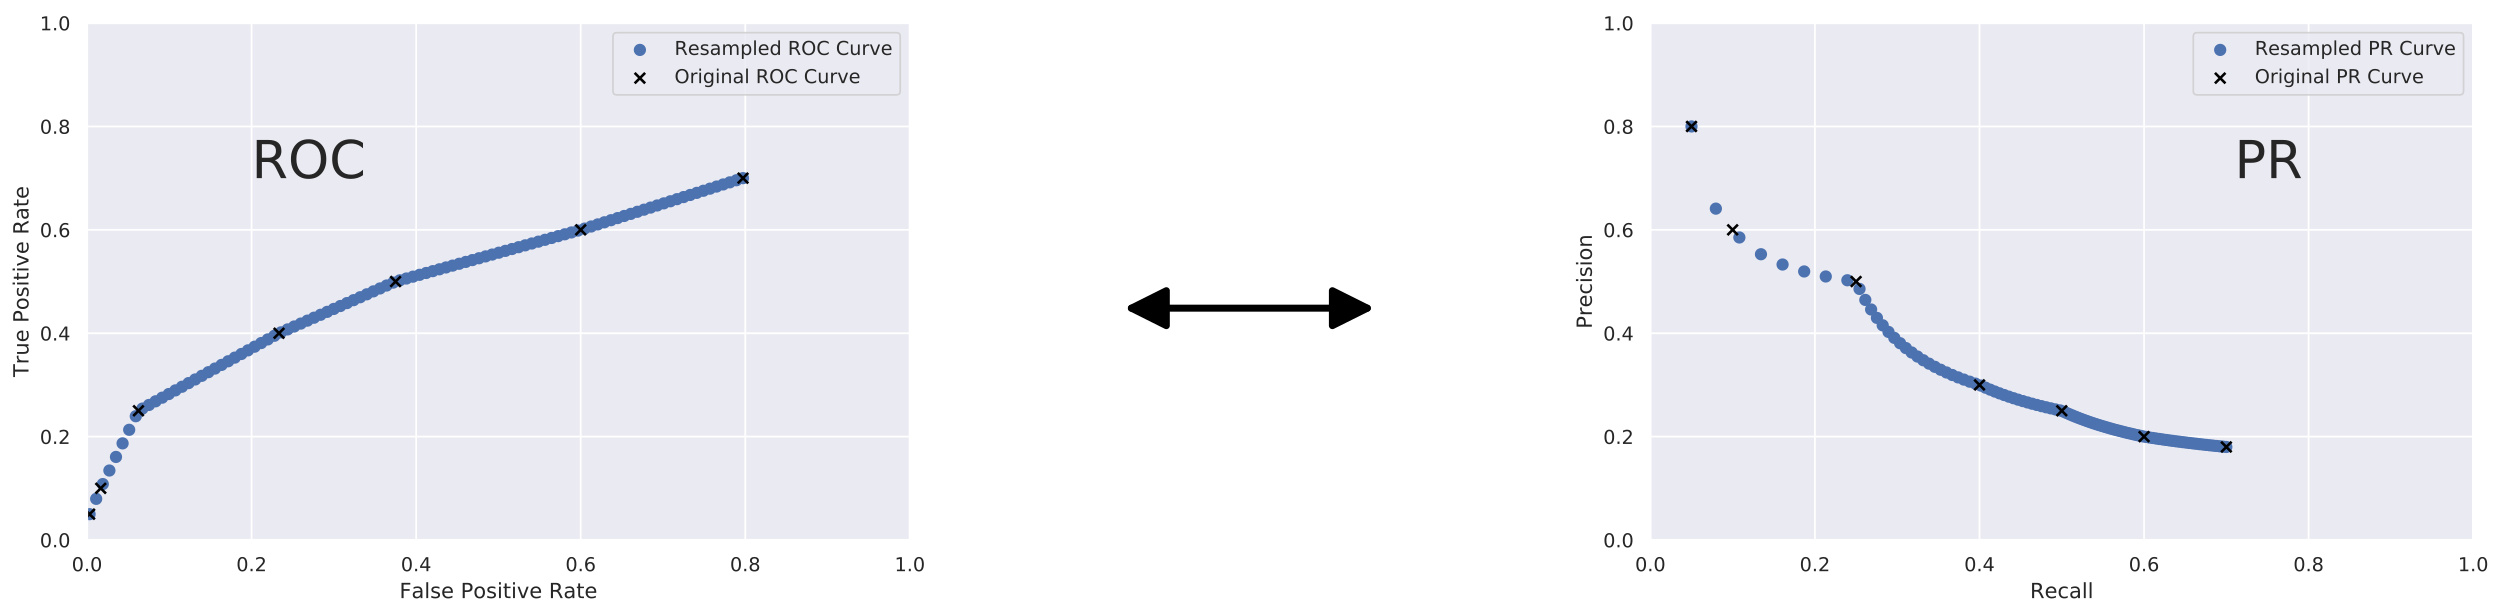 <?xml version="1.0" encoding="utf-8" standalone="no"?>
<!DOCTYPE svg PUBLIC "-//W3C//DTD SVG 1.1//EN"
  "http://www.w3.org/Graphics/SVG/1.1/DTD/svg11.dtd">
<!-- Created with matplotlib (http://matplotlib.org/) -->
<svg height="352pt" version="1.1" viewBox="0 0 1431 352" width="1431pt" xmlns="http://www.w3.org/2000/svg" xmlns:xlink="http://www.w3.org/1999/xlink">
 <defs>
  <style type="text/css">
*{stroke-linecap:butt;stroke-linejoin:round;}
  </style>
 </defs>
 <g id="figure_1">
  <g id="patch_1">
   <path d="M 0 352.06 
L 1431.591 352.06 
L 1431.591 0 
L 0 0 
z
" style="fill:#ffffff;"/>
  </g>
  <g id="axes_1">
   <g id="patch_2">
    <path d="M 49.807 309.1 
L 520.786 309.1 
L 520.786 13.2 
L 49.807 13.2 
z
" style="fill:#eaeaf2;"/>
   </g>
   <g id="matplotlib.axis_1">
    <g id="xtick_1">
     <g id="line2d_1">
      <path clip-path="url(#p4396369cc1)" d="M 49.807 309.1 
L 49.807 13.2 
" style="fill:none;stroke:#ffffff;stroke-linecap:round;"/>
     </g>
     <g id="text_1">
      <!-- 0.0 -->
      <defs>
       <path d="M 31.781 66.406 
Q 24.172 66.406 20.328 58.906 
Q 16.5 51.422 16.5 36.375 
Q 16.5 21.391 20.328 13.891 
Q 24.172 6.391 31.781 6.391 
Q 39.453 6.391 43.281 13.891 
Q 47.125 21.391 47.125 36.375 
Q 47.125 51.422 43.281 58.906 
Q 39.453 66.406 31.781 66.406 
z
M 31.781 74.219 
Q 44.047 74.219 50.516 64.516 
Q 56.984 54.828 56.984 36.375 
Q 56.984 17.969 50.516 8.266 
Q 44.047 -1.422 31.781 -1.422 
Q 19.531 -1.422 13.062 8.266 
Q 6.594 17.969 6.594 36.375 
Q 6.594 54.828 13.062 64.516 
Q 19.531 74.219 31.781 74.219 
z
" id="DejaVuSans-30"/>
       <path d="M 10.688 12.406 
L 21 12.406 
L 21 0 
L 10.688 0 
z
" id="DejaVuSans-2e"/>
      </defs>
      <g style="fill:#262626;" transform="translate(41.06 326.958)scale(0.11 -0.11)">
       <use xlink:href="#DejaVuSans-30"/>
       <use x="63.623" xlink:href="#DejaVuSans-2e"/>
       <use x="95.41" xlink:href="#DejaVuSans-30"/>
      </g>
     </g>
    </g>
    <g id="xtick_2">
     <g id="line2d_2">
      <path clip-path="url(#p4396369cc1)" d="M 144.003 309.1 
L 144.003 13.2 
" style="fill:none;stroke:#ffffff;stroke-linecap:round;"/>
     </g>
     <g id="text_2">
      <!-- 0.2 -->
      <defs>
       <path d="M 19.188 8.297 
L 53.609 8.297 
L 53.609 0 
L 7.328 0 
L 7.328 8.297 
Q 12.938 14.109 22.625 23.891 
Q 32.328 33.688 34.812 36.531 
Q 39.547 41.844 41.422 45.531 
Q 43.312 49.219 43.312 52.781 
Q 43.312 58.594 39.234 62.25 
Q 35.156 65.922 28.609 65.922 
Q 23.969 65.922 18.812 64.312 
Q 13.672 62.703 7.812 59.422 
L 7.812 69.391 
Q 13.766 71.781 18.938 73 
Q 24.125 74.219 28.422 74.219 
Q 39.75 74.219 46.484 68.547 
Q 53.219 62.891 53.219 53.422 
Q 53.219 48.922 51.531 44.891 
Q 49.859 40.875 45.406 35.406 
Q 44.188 33.984 37.641 27.219 
Q 31.109 20.453 19.188 8.297 
z
" id="DejaVuSans-32"/>
      </defs>
      <g style="fill:#262626;" transform="translate(135.256 326.958)scale(0.11 -0.11)">
       <use xlink:href="#DejaVuSans-30"/>
       <use x="63.623" xlink:href="#DejaVuSans-2e"/>
       <use x="95.41" xlink:href="#DejaVuSans-32"/>
      </g>
     </g>
    </g>
    <g id="xtick_3">
     <g id="line2d_3">
      <path clip-path="url(#p4396369cc1)" d="M 238.199 309.1 
L 238.199 13.2 
" style="fill:none;stroke:#ffffff;stroke-linecap:round;"/>
     </g>
     <g id="text_3">
      <!-- 0.4 -->
      <defs>
       <path d="M 37.797 64.312 
L 12.891 25.391 
L 37.797 25.391 
z
M 35.203 72.906 
L 47.609 72.906 
L 47.609 25.391 
L 58.016 25.391 
L 58.016 17.188 
L 47.609 17.188 
L 47.609 0 
L 37.797 0 
L 37.797 17.188 
L 4.891 17.188 
L 4.891 26.703 
z
" id="DejaVuSans-34"/>
      </defs>
      <g style="fill:#262626;" transform="translate(229.452 326.958)scale(0.11 -0.11)">
       <use xlink:href="#DejaVuSans-30"/>
       <use x="63.623" xlink:href="#DejaVuSans-2e"/>
       <use x="95.41" xlink:href="#DejaVuSans-34"/>
      </g>
     </g>
    </g>
    <g id="xtick_4">
     <g id="line2d_4">
      <path clip-path="url(#p4396369cc1)" d="M 332.394 309.1 
L 332.394 13.2 
" style="fill:none;stroke:#ffffff;stroke-linecap:round;"/>
     </g>
     <g id="text_4">
      <!-- 0.6 -->
      <defs>
       <path d="M 33.016 40.375 
Q 26.375 40.375 22.484 35.828 
Q 18.609 31.297 18.609 23.391 
Q 18.609 15.531 22.484 10.953 
Q 26.375 6.391 33.016 6.391 
Q 39.656 6.391 43.531 10.953 
Q 47.406 15.531 47.406 23.391 
Q 47.406 31.297 43.531 35.828 
Q 39.656 40.375 33.016 40.375 
z
M 52.594 71.297 
L 52.594 62.312 
Q 48.875 64.062 45.094 64.984 
Q 41.312 65.922 37.594 65.922 
Q 27.828 65.922 22.672 59.328 
Q 17.531 52.734 16.797 39.406 
Q 19.672 43.656 24.016 45.922 
Q 28.375 48.188 33.594 48.188 
Q 44.578 48.188 50.953 41.516 
Q 57.328 34.859 57.328 23.391 
Q 57.328 12.156 50.688 5.359 
Q 44.047 -1.422 33.016 -1.422 
Q 20.359 -1.422 13.672 8.266 
Q 6.984 17.969 6.984 36.375 
Q 6.984 53.656 15.188 63.938 
Q 23.391 74.219 37.203 74.219 
Q 40.922 74.219 44.703 73.484 
Q 48.484 72.75 52.594 71.297 
z
" id="DejaVuSans-36"/>
      </defs>
      <g style="fill:#262626;" transform="translate(323.648 326.958)scale(0.11 -0.11)">
       <use xlink:href="#DejaVuSans-30"/>
       <use x="63.623" xlink:href="#DejaVuSans-2e"/>
       <use x="95.41" xlink:href="#DejaVuSans-36"/>
      </g>
     </g>
    </g>
    <g id="xtick_5">
     <g id="line2d_5">
      <path clip-path="url(#p4396369cc1)" d="M 426.59 309.1 
L 426.59 13.2 
" style="fill:none;stroke:#ffffff;stroke-linecap:round;"/>
     </g>
     <g id="text_5">
      <!-- 0.8 -->
      <defs>
       <path d="M 31.781 34.625 
Q 24.75 34.625 20.719 30.859 
Q 16.703 27.094 16.703 20.516 
Q 16.703 13.922 20.719 10.156 
Q 24.75 6.391 31.781 6.391 
Q 38.812 6.391 42.859 10.172 
Q 46.922 13.969 46.922 20.516 
Q 46.922 27.094 42.891 30.859 
Q 38.875 34.625 31.781 34.625 
z
M 21.922 38.812 
Q 15.578 40.375 12.031 44.719 
Q 8.5 49.078 8.5 55.328 
Q 8.5 64.062 14.719 69.141 
Q 20.953 74.219 31.781 74.219 
Q 42.672 74.219 48.875 69.141 
Q 55.078 64.062 55.078 55.328 
Q 55.078 49.078 51.531 44.719 
Q 48 40.375 41.703 38.812 
Q 48.828 37.156 52.797 32.312 
Q 56.781 27.484 56.781 20.516 
Q 56.781 9.906 50.312 4.234 
Q 43.844 -1.422 31.781 -1.422 
Q 19.734 -1.422 13.25 4.234 
Q 6.781 9.906 6.781 20.516 
Q 6.781 27.484 10.781 32.312 
Q 14.797 37.156 21.922 38.812 
z
M 18.312 54.391 
Q 18.312 48.734 21.844 45.562 
Q 25.391 42.391 31.781 42.391 
Q 38.141 42.391 41.719 45.562 
Q 45.312 48.734 45.312 54.391 
Q 45.312 60.062 41.719 63.234 
Q 38.141 66.406 31.781 66.406 
Q 25.391 66.406 21.844 63.234 
Q 18.312 60.062 18.312 54.391 
z
" id="DejaVuSans-38"/>
      </defs>
      <g style="fill:#262626;" transform="translate(417.843 326.958)scale(0.11 -0.11)">
       <use xlink:href="#DejaVuSans-30"/>
       <use x="63.623" xlink:href="#DejaVuSans-2e"/>
       <use x="95.41" xlink:href="#DejaVuSans-38"/>
      </g>
     </g>
    </g>
    <g id="xtick_6">
     <g id="line2d_6">
      <path clip-path="url(#p4396369cc1)" d="M 520.786 309.1 
L 520.786 13.2 
" style="fill:none;stroke:#ffffff;stroke-linecap:round;"/>
     </g>
     <g id="text_6">
      <!-- 1.0 -->
      <defs>
       <path d="M 12.406 8.297 
L 28.516 8.297 
L 28.516 63.922 
L 10.984 60.406 
L 10.984 69.391 
L 28.422 72.906 
L 38.281 72.906 
L 38.281 8.297 
L 54.391 8.297 
L 54.391 0 
L 12.406 0 
z
" id="DejaVuSans-31"/>
      </defs>
      <g style="fill:#262626;" transform="translate(512.039 326.958)scale(0.11 -0.11)">
       <use xlink:href="#DejaVuSans-31"/>
       <use x="63.623" xlink:href="#DejaVuSans-2e"/>
       <use x="95.41" xlink:href="#DejaVuSans-30"/>
      </g>
     </g>
    </g>
    <g id="text_7">
     <!-- False Positive Rate -->
     <defs>
      <path d="M 9.812 72.906 
L 51.703 72.906 
L 51.703 64.594 
L 19.672 64.594 
L 19.672 43.109 
L 48.578 43.109 
L 48.578 34.812 
L 19.672 34.812 
L 19.672 0 
L 9.812 0 
z
" id="DejaVuSans-46"/>
      <path d="M 34.281 27.484 
Q 23.391 27.484 19.188 25 
Q 14.984 22.516 14.984 16.5 
Q 14.984 11.719 18.141 8.906 
Q 21.297 6.109 26.703 6.109 
Q 34.188 6.109 38.703 11.406 
Q 43.219 16.703 43.219 25.484 
L 43.219 27.484 
z
M 52.203 31.203 
L 52.203 0 
L 43.219 0 
L 43.219 8.297 
Q 40.141 3.328 35.547 0.953 
Q 30.953 -1.422 24.312 -1.422 
Q 15.922 -1.422 10.953 3.297 
Q 6 8.016 6 15.922 
Q 6 25.141 12.172 29.828 
Q 18.359 34.516 30.609 34.516 
L 43.219 34.516 
L 43.219 35.406 
Q 43.219 41.609 39.141 45 
Q 35.062 48.391 27.688 48.391 
Q 23 48.391 18.547 47.266 
Q 14.109 46.141 10.016 43.891 
L 10.016 52.203 
Q 14.938 54.109 19.578 55.047 
Q 24.219 56 28.609 56 
Q 40.484 56 46.344 49.844 
Q 52.203 43.703 52.203 31.203 
z
" id="DejaVuSans-61"/>
      <path d="M 9.422 75.984 
L 18.406 75.984 
L 18.406 0 
L 9.422 0 
z
" id="DejaVuSans-6c"/>
      <path d="M 44.281 53.078 
L 44.281 44.578 
Q 40.484 46.531 36.375 47.5 
Q 32.281 48.484 27.875 48.484 
Q 21.188 48.484 17.844 46.438 
Q 14.5 44.391 14.5 40.281 
Q 14.5 37.156 16.891 35.375 
Q 19.281 33.594 26.516 31.984 
L 29.594 31.297 
Q 39.156 29.25 43.188 25.516 
Q 47.219 21.781 47.219 15.094 
Q 47.219 7.469 41.188 3.016 
Q 35.156 -1.422 24.609 -1.422 
Q 20.219 -1.422 15.453 -0.562 
Q 10.688 0.297 5.422 2 
L 5.422 11.281 
Q 10.406 8.688 15.234 7.391 
Q 20.062 6.109 24.812 6.109 
Q 31.156 6.109 34.562 8.281 
Q 37.984 10.453 37.984 14.406 
Q 37.984 18.062 35.516 20.016 
Q 33.062 21.969 24.703 23.781 
L 21.578 24.516 
Q 13.234 26.266 9.516 29.906 
Q 5.812 33.547 5.812 39.891 
Q 5.812 47.609 11.281 51.797 
Q 16.75 56 26.812 56 
Q 31.781 56 36.172 55.266 
Q 40.578 54.547 44.281 53.078 
z
" id="DejaVuSans-73"/>
      <path d="M 56.203 29.594 
L 56.203 25.203 
L 14.891 25.203 
Q 15.484 15.922 20.484 11.062 
Q 25.484 6.203 34.422 6.203 
Q 39.594 6.203 44.453 7.469 
Q 49.312 8.734 54.109 11.281 
L 54.109 2.781 
Q 49.266 0.734 44.188 -0.344 
Q 39.109 -1.422 33.891 -1.422 
Q 20.797 -1.422 13.156 6.188 
Q 5.516 13.812 5.516 26.812 
Q 5.516 40.234 12.766 48.109 
Q 20.016 56 32.328 56 
Q 43.359 56 49.781 48.891 
Q 56.203 41.797 56.203 29.594 
z
M 47.219 32.234 
Q 47.125 39.594 43.094 43.984 
Q 39.062 48.391 32.422 48.391 
Q 24.906 48.391 20.391 44.141 
Q 15.875 39.891 15.188 32.172 
z
" id="DejaVuSans-65"/>
      <path id="DejaVuSans-20"/>
      <path d="M 19.672 64.797 
L 19.672 37.406 
L 32.078 37.406 
Q 38.969 37.406 42.719 40.969 
Q 46.484 44.531 46.484 51.125 
Q 46.484 57.672 42.719 61.234 
Q 38.969 64.797 32.078 64.797 
z
M 9.812 72.906 
L 32.078 72.906 
Q 44.344 72.906 50.609 67.359 
Q 56.891 61.812 56.891 51.125 
Q 56.891 40.328 50.609 34.812 
Q 44.344 29.297 32.078 29.297 
L 19.672 29.297 
L 19.672 0 
L 9.812 0 
z
" id="DejaVuSans-50"/>
      <path d="M 30.609 48.391 
Q 23.391 48.391 19.188 42.75 
Q 14.984 37.109 14.984 27.297 
Q 14.984 17.484 19.156 11.844 
Q 23.344 6.203 30.609 6.203 
Q 37.797 6.203 41.984 11.859 
Q 46.188 17.531 46.188 27.297 
Q 46.188 37.016 41.984 42.703 
Q 37.797 48.391 30.609 48.391 
z
M 30.609 56 
Q 42.328 56 49.016 48.375 
Q 55.719 40.766 55.719 27.297 
Q 55.719 13.875 49.016 6.219 
Q 42.328 -1.422 30.609 -1.422 
Q 18.844 -1.422 12.172 6.219 
Q 5.516 13.875 5.516 27.297 
Q 5.516 40.766 12.172 48.375 
Q 18.844 56 30.609 56 
z
" id="DejaVuSans-6f"/>
      <path d="M 9.422 54.688 
L 18.406 54.688 
L 18.406 0 
L 9.422 0 
z
M 9.422 75.984 
L 18.406 75.984 
L 18.406 64.594 
L 9.422 64.594 
z
" id="DejaVuSans-69"/>
      <path d="M 18.312 70.219 
L 18.312 54.688 
L 36.812 54.688 
L 36.812 47.703 
L 18.312 47.703 
L 18.312 18.016 
Q 18.312 11.328 20.141 9.422 
Q 21.969 7.516 27.594 7.516 
L 36.812 7.516 
L 36.812 0 
L 27.594 0 
Q 17.188 0 13.234 3.875 
Q 9.281 7.766 9.281 18.016 
L 9.281 47.703 
L 2.688 47.703 
L 2.688 54.688 
L 9.281 54.688 
L 9.281 70.219 
z
" id="DejaVuSans-74"/>
      <path d="M 2.984 54.688 
L 12.5 54.688 
L 29.594 8.797 
L 46.688 54.688 
L 56.203 54.688 
L 35.688 0 
L 23.484 0 
z
" id="DejaVuSans-76"/>
      <path d="M 44.391 34.188 
Q 47.562 33.109 50.562 29.594 
Q 53.562 26.078 56.594 19.922 
L 66.609 0 
L 56 0 
L 46.688 18.703 
Q 43.062 26.031 39.672 28.422 
Q 36.281 30.812 30.422 30.812 
L 19.672 30.812 
L 19.672 0 
L 9.812 0 
L 9.812 72.906 
L 32.078 72.906 
Q 44.578 72.906 50.734 67.672 
Q 56.891 62.453 56.891 51.906 
Q 56.891 45.016 53.688 40.469 
Q 50.484 35.938 44.391 34.188 
z
M 19.672 64.797 
L 19.672 38.922 
L 32.078 38.922 
Q 39.203 38.922 42.844 42.219 
Q 46.484 45.516 46.484 51.906 
Q 46.484 58.297 42.844 61.547 
Q 39.203 64.797 32.078 64.797 
z
" id="DejaVuSans-52"/>
     </defs>
     <g style="fill:#262626;" transform="translate(228.65 342.364)scale(0.12 -0.12)">
      <use xlink:href="#DejaVuSans-46"/>
      <use x="57.379" xlink:href="#DejaVuSans-61"/>
      <use x="118.658" xlink:href="#DejaVuSans-6c"/>
      <use x="146.441" xlink:href="#DejaVuSans-73"/>
      <use x="198.541" xlink:href="#DejaVuSans-65"/>
      <use x="260.064" xlink:href="#DejaVuSans-20"/>
      <use x="291.852" xlink:href="#DejaVuSans-50"/>
      <use x="352.107" xlink:href="#DejaVuSans-6f"/>
      <use x="413.289" xlink:href="#DejaVuSans-73"/>
      <use x="465.389" xlink:href="#DejaVuSans-69"/>
      <use x="493.172" xlink:href="#DejaVuSans-74"/>
      <use x="532.381" xlink:href="#DejaVuSans-69"/>
      <use x="560.164" xlink:href="#DejaVuSans-76"/>
      <use x="619.344" xlink:href="#DejaVuSans-65"/>
      <use x="680.867" xlink:href="#DejaVuSans-20"/>
      <use x="712.654" xlink:href="#DejaVuSans-52"/>
      <use x="782.105" xlink:href="#DejaVuSans-61"/>
      <use x="843.385" xlink:href="#DejaVuSans-74"/>
      <use x="882.594" xlink:href="#DejaVuSans-65"/>
     </g>
    </g>
   </g>
   <g id="matplotlib.axis_2">
    <g id="ytick_1">
     <g id="line2d_7">
      <path clip-path="url(#p4396369cc1)" d="M 49.807 309.1 
L 520.786 309.1 
" style="fill:none;stroke:#ffffff;stroke-linecap:round;"/>
     </g>
     <g id="text_8">
      <!-- 0.0 -->
      <g style="fill:#262626;" transform="translate(22.814 313.279)scale(0.11 -0.11)">
       <use xlink:href="#DejaVuSans-30"/>
       <use x="63.623" xlink:href="#DejaVuSans-2e"/>
       <use x="95.41" xlink:href="#DejaVuSans-30"/>
      </g>
     </g>
    </g>
    <g id="ytick_2">
     <g id="line2d_8">
      <path clip-path="url(#p4396369cc1)" d="M 49.807 249.92 
L 520.786 249.92 
" style="fill:none;stroke:#ffffff;stroke-linecap:round;"/>
     </g>
     <g id="text_9">
      <!-- 0.2 -->
      <g style="fill:#262626;" transform="translate(22.814 254.099)scale(0.11 -0.11)">
       <use xlink:href="#DejaVuSans-30"/>
       <use x="63.623" xlink:href="#DejaVuSans-2e"/>
       <use x="95.41" xlink:href="#DejaVuSans-32"/>
      </g>
     </g>
    </g>
    <g id="ytick_3">
     <g id="line2d_9">
      <path clip-path="url(#p4396369cc1)" d="M 49.807 190.74 
L 520.786 190.74 
" style="fill:none;stroke:#ffffff;stroke-linecap:round;"/>
     </g>
     <g id="text_10">
      <!-- 0.4 -->
      <g style="fill:#262626;" transform="translate(22.814 194.919)scale(0.11 -0.11)">
       <use xlink:href="#DejaVuSans-30"/>
       <use x="63.623" xlink:href="#DejaVuSans-2e"/>
       <use x="95.41" xlink:href="#DejaVuSans-34"/>
      </g>
     </g>
    </g>
    <g id="ytick_4">
     <g id="line2d_10">
      <path clip-path="url(#p4396369cc1)" d="M 49.807 131.56 
L 520.786 131.56 
" style="fill:none;stroke:#ffffff;stroke-linecap:round;"/>
     </g>
     <g id="text_11">
      <!-- 0.6 -->
      <g style="fill:#262626;" transform="translate(22.814 135.739)scale(0.11 -0.11)">
       <use xlink:href="#DejaVuSans-30"/>
       <use x="63.623" xlink:href="#DejaVuSans-2e"/>
       <use x="95.41" xlink:href="#DejaVuSans-36"/>
      </g>
     </g>
    </g>
    <g id="ytick_5">
     <g id="line2d_11">
      <path clip-path="url(#p4396369cc1)" d="M 49.807 72.38 
L 520.786 72.38 
" style="fill:none;stroke:#ffffff;stroke-linecap:round;"/>
     </g>
     <g id="text_12">
      <!-- 0.8 -->
      <g style="fill:#262626;" transform="translate(22.814 76.559)scale(0.11 -0.11)">
       <use xlink:href="#DejaVuSans-30"/>
       <use x="63.623" xlink:href="#DejaVuSans-2e"/>
       <use x="95.41" xlink:href="#DejaVuSans-38"/>
      </g>
     </g>
    </g>
    <g id="ytick_6">
     <g id="line2d_12">
      <path clip-path="url(#p4396369cc1)" d="M 49.807 13.2 
L 520.786 13.2 
" style="fill:none;stroke:#ffffff;stroke-linecap:round;"/>
     </g>
     <g id="text_13">
      <!-- 1.0 -->
      <g style="fill:#262626;" transform="translate(22.814 17.379)scale(0.11 -0.11)">
       <use xlink:href="#DejaVuSans-31"/>
       <use x="63.623" xlink:href="#DejaVuSans-2e"/>
       <use x="95.41" xlink:href="#DejaVuSans-30"/>
      </g>
     </g>
    </g>
    <g id="text_14">
     <!-- True Positive Rate -->
     <defs>
      <path d="M -0.297 72.906 
L 61.375 72.906 
L 61.375 64.594 
L 35.5 64.594 
L 35.5 0 
L 25.594 0 
L 25.594 64.594 
L -0.297 64.594 
z
" id="DejaVuSans-54"/>
      <path d="M 41.109 46.297 
Q 39.594 47.172 37.812 47.578 
Q 36.031 48 33.891 48 
Q 26.266 48 22.188 43.047 
Q 18.109 38.094 18.109 28.812 
L 18.109 0 
L 9.078 0 
L 9.078 54.688 
L 18.109 54.688 
L 18.109 46.188 
Q 20.953 51.172 25.484 53.578 
Q 30.031 56 36.531 56 
Q 37.453 56 38.578 55.875 
Q 39.703 55.766 41.062 55.516 
z
" id="DejaVuSans-72"/>
      <path d="M 8.5 21.578 
L 8.5 54.688 
L 17.484 54.688 
L 17.484 21.922 
Q 17.484 14.156 20.5 10.266 
Q 23.531 6.391 29.594 6.391 
Q 36.859 6.391 41.078 11.031 
Q 45.312 15.672 45.312 23.688 
L 45.312 54.688 
L 54.297 54.688 
L 54.297 0 
L 45.312 0 
L 45.312 8.406 
Q 42.047 3.422 37.719 1 
Q 33.406 -1.422 27.688 -1.422 
Q 18.266 -1.422 13.375 4.438 
Q 8.5 10.297 8.5 21.578 
z
M 31.109 56 
z
" id="DejaVuSans-75"/>
     </defs>
     <g style="fill:#262626;" transform="translate(16.318 215.805)rotate(-90)scale(0.12 -0.12)">
      <use xlink:href="#DejaVuSans-54"/>
      <use x="60.865" xlink:href="#DejaVuSans-72"/>
      <use x="101.979" xlink:href="#DejaVuSans-75"/>
      <use x="165.357" xlink:href="#DejaVuSans-65"/>
      <use x="226.881" xlink:href="#DejaVuSans-20"/>
      <use x="258.668" xlink:href="#DejaVuSans-50"/>
      <use x="318.924" xlink:href="#DejaVuSans-6f"/>
      <use x="380.105" xlink:href="#DejaVuSans-73"/>
      <use x="432.205" xlink:href="#DejaVuSans-69"/>
      <use x="459.988" xlink:href="#DejaVuSans-74"/>
      <use x="499.197" xlink:href="#DejaVuSans-69"/>
      <use x="526.98" xlink:href="#DejaVuSans-76"/>
      <use x="586.16" xlink:href="#DejaVuSans-65"/>
      <use x="647.684" xlink:href="#DejaVuSans-20"/>
      <use x="679.471" xlink:href="#DejaVuSans-52"/>
      <use x="748.922" xlink:href="#DejaVuSans-61"/>
      <use x="810.201" xlink:href="#DejaVuSans-74"/>
      <use x="849.41" xlink:href="#DejaVuSans-65"/>
     </g>
    </g>
   </g>
   <g id="PathCollection_1">
    <defs>
     <path d="M 0 3 
C 0.796 3 1.559 2.684 2.121 2.121 
C 2.684 1.559 3 0.796 3 0 
C 3 -0.796 2.684 -1.559 2.121 -2.121 
C 1.559 -2.684 0.796 -3 0 -3 
C -0.796 -3 -1.559 -2.684 -2.121 -2.121 
C -2.684 -1.559 -3 -0.796 -3 0 
C -3 0.796 -2.684 1.559 -2.121 2.121 
C -1.559 2.684 -0.796 3 0 3 
z
" id="mdbbee83a0e" style="stroke:#4c72b0;"/>
    </defs>
    <g clip-path="url(#p4396369cc1)">
     <use style="fill:#4c72b0;stroke:#4c72b0;" x="51.279" xlink:href="#mdbbee83a0e" y="294.305"/>
     <use style="fill:#4c72b0;stroke:#4c72b0;" x="55.057" xlink:href="#mdbbee83a0e" y="285.541"/>
     <use style="fill:#4c72b0;stroke:#4c72b0;" x="58.835" xlink:href="#mdbbee83a0e" y="277.088"/>
     <use style="fill:#4c72b0;stroke:#4c72b0;" x="62.612" xlink:href="#mdbbee83a0e" y="269.321"/>
     <use style="fill:#4c72b0;stroke:#4c72b0;" x="66.39" xlink:href="#mdbbee83a0e" y="261.553"/>
     <use style="fill:#4c72b0;stroke:#4c72b0;" x="70.168" xlink:href="#mdbbee83a0e" y="253.785"/>
     <use style="fill:#4c72b0;stroke:#4c72b0;" x="73.946" xlink:href="#mdbbee83a0e" y="246.017"/>
     <use style="fill:#4c72b0;stroke:#4c72b0;" x="77.724" xlink:href="#mdbbee83a0e" y="238.25"/>
     <use style="fill:#4c72b0;stroke:#4c72b0;" x="81.501" xlink:href="#mdbbee83a0e" y="233.879"/>
     <use style="fill:#4c72b0;stroke:#4c72b0;" x="85.279" xlink:href="#mdbbee83a0e" y="231.795"/>
     <use style="fill:#4c72b0;stroke:#4c72b0;" x="89.057" xlink:href="#mdbbee83a0e" y="229.711"/>
     <use style="fill:#4c72b0;stroke:#4c72b0;" x="92.835" xlink:href="#mdbbee83a0e" y="227.627"/>
     <use style="fill:#4c72b0;stroke:#4c72b0;" x="96.613" xlink:href="#mdbbee83a0e" y="225.543"/>
     <use style="fill:#4c72b0;stroke:#4c72b0;" x="100.39" xlink:href="#mdbbee83a0e" y="223.459"/>
     <use style="fill:#4c72b0;stroke:#4c72b0;" x="104.168" xlink:href="#mdbbee83a0e" y="221.375"/>
     <use style="fill:#4c72b0;stroke:#4c72b0;" x="107.946" xlink:href="#mdbbee83a0e" y="219.291"/>
     <use style="fill:#4c72b0;stroke:#4c72b0;" x="111.724" xlink:href="#mdbbee83a0e" y="217.207"/>
     <use style="fill:#4c72b0;stroke:#4c72b0;" x="115.502" xlink:href="#mdbbee83a0e" y="215.123"/>
     <use style="fill:#4c72b0;stroke:#4c72b0;" x="119.279" xlink:href="#mdbbee83a0e" y="213.039"/>
     <use style="fill:#4c72b0;stroke:#4c72b0;" x="123.057" xlink:href="#mdbbee83a0e" y="210.955"/>
     <use style="fill:#4c72b0;stroke:#4c72b0;" x="126.835" xlink:href="#mdbbee83a0e" y="208.871"/>
     <use style="fill:#4c72b0;stroke:#4c72b0;" x="130.613" xlink:href="#mdbbee83a0e" y="206.787"/>
     <use style="fill:#4c72b0;stroke:#4c72b0;" x="134.391" xlink:href="#mdbbee83a0e" y="204.703"/>
     <use style="fill:#4c72b0;stroke:#4c72b0;" x="138.169" xlink:href="#mdbbee83a0e" y="202.619"/>
     <use style="fill:#4c72b0;stroke:#4c72b0;" x="141.946" xlink:href="#mdbbee83a0e" y="200.535"/>
     <use style="fill:#4c72b0;stroke:#4c72b0;" x="145.724" xlink:href="#mdbbee83a0e" y="198.451"/>
     <use style="fill:#4c72b0;stroke:#4c72b0;" x="149.502" xlink:href="#mdbbee83a0e" y="196.367"/>
     <use style="fill:#4c72b0;stroke:#4c72b0;" x="153.28" xlink:href="#mdbbee83a0e" y="194.283"/>
     <use style="fill:#4c72b0;stroke:#4c72b0;" x="157.058" xlink:href="#mdbbee83a0e" y="192.199"/>
     <use style="fill:#4c72b0;stroke:#4c72b0;" x="160.835" xlink:href="#mdbbee83a0e" y="190.237"/>
     <use style="fill:#4c72b0;stroke:#4c72b0;" x="164.613" xlink:href="#mdbbee83a0e" y="188.562"/>
     <use style="fill:#4c72b0;stroke:#4c72b0;" x="168.391" xlink:href="#mdbbee83a0e" y="186.887"/>
     <use style="fill:#4c72b0;stroke:#4c72b0;" x="172.169" xlink:href="#mdbbee83a0e" y="185.211"/>
     <use style="fill:#4c72b0;stroke:#4c72b0;" x="175.947" xlink:href="#mdbbee83a0e" y="183.536"/>
     <use style="fill:#4c72b0;stroke:#4c72b0;" x="179.724" xlink:href="#mdbbee83a0e" y="181.861"/>
     <use style="fill:#4c72b0;stroke:#4c72b0;" x="183.502" xlink:href="#mdbbee83a0e" y="180.185"/>
     <use style="fill:#4c72b0;stroke:#4c72b0;" x="187.28" xlink:href="#mdbbee83a0e" y="178.51"/>
     <use style="fill:#4c72b0;stroke:#4c72b0;" x="191.058" xlink:href="#mdbbee83a0e" y="176.834"/>
     <use style="fill:#4c72b0;stroke:#4c72b0;" x="194.836" xlink:href="#mdbbee83a0e" y="175.159"/>
     <use style="fill:#4c72b0;stroke:#4c72b0;" x="198.613" xlink:href="#mdbbee83a0e" y="173.484"/>
     <use style="fill:#4c72b0;stroke:#4c72b0;" x="202.391" xlink:href="#mdbbee83a0e" y="171.808"/>
     <use style="fill:#4c72b0;stroke:#4c72b0;" x="206.169" xlink:href="#mdbbee83a0e" y="170.133"/>
     <use style="fill:#4c72b0;stroke:#4c72b0;" x="209.947" xlink:href="#mdbbee83a0e" y="168.457"/>
     <use style="fill:#4c72b0;stroke:#4c72b0;" x="213.725" xlink:href="#mdbbee83a0e" y="166.782"/>
     <use style="fill:#4c72b0;stroke:#4c72b0;" x="217.502" xlink:href="#mdbbee83a0e" y="165.107"/>
     <use style="fill:#4c72b0;stroke:#4c72b0;" x="221.28" xlink:href="#mdbbee83a0e" y="163.431"/>
     <use style="fill:#4c72b0;stroke:#4c72b0;" x="225.058" xlink:href="#mdbbee83a0e" y="161.756"/>
     <use style="fill:#4c72b0;stroke:#4c72b0;" x="228.836" xlink:href="#mdbbee83a0e" y="160.477"/>
     <use style="fill:#4c72b0;stroke:#4c72b0;" x="232.614" xlink:href="#mdbbee83a0e" y="159.422"/>
     <use style="fill:#4c72b0;stroke:#4c72b0;" x="236.391" xlink:href="#mdbbee83a0e" y="158.367"/>
     <use style="fill:#4c72b0;stroke:#4c72b0;" x="240.169" xlink:href="#mdbbee83a0e" y="157.312"/>
     <use style="fill:#4c72b0;stroke:#4c72b0;" x="243.947" xlink:href="#mdbbee83a0e" y="156.257"/>
     <use style="fill:#4c72b0;stroke:#4c72b0;" x="247.725" xlink:href="#mdbbee83a0e" y="155.202"/>
     <use style="fill:#4c72b0;stroke:#4c72b0;" x="251.503" xlink:href="#mdbbee83a0e" y="154.147"/>
     <use style="fill:#4c72b0;stroke:#4c72b0;" x="255.28" xlink:href="#mdbbee83a0e" y="153.092"/>
     <use style="fill:#4c72b0;stroke:#4c72b0;" x="259.058" xlink:href="#mdbbee83a0e" y="152.038"/>
     <use style="fill:#4c72b0;stroke:#4c72b0;" x="262.836" xlink:href="#mdbbee83a0e" y="150.983"/>
     <use style="fill:#4c72b0;stroke:#4c72b0;" x="266.614" xlink:href="#mdbbee83a0e" y="149.928"/>
     <use style="fill:#4c72b0;stroke:#4c72b0;" x="270.392" xlink:href="#mdbbee83a0e" y="148.873"/>
     <use style="fill:#4c72b0;stroke:#4c72b0;" x="274.169" xlink:href="#mdbbee83a0e" y="147.818"/>
     <use style="fill:#4c72b0;stroke:#4c72b0;" x="277.947" xlink:href="#mdbbee83a0e" y="146.763"/>
     <use style="fill:#4c72b0;stroke:#4c72b0;" x="281.725" xlink:href="#mdbbee83a0e" y="145.708"/>
     <use style="fill:#4c72b0;stroke:#4c72b0;" x="285.503" xlink:href="#mdbbee83a0e" y="144.653"/>
     <use style="fill:#4c72b0;stroke:#4c72b0;" x="289.281" xlink:href="#mdbbee83a0e" y="143.599"/>
     <use style="fill:#4c72b0;stroke:#4c72b0;" x="293.059" xlink:href="#mdbbee83a0e" y="142.544"/>
     <use style="fill:#4c72b0;stroke:#4c72b0;" x="296.836" xlink:href="#mdbbee83a0e" y="141.489"/>
     <use style="fill:#4c72b0;stroke:#4c72b0;" x="300.614" xlink:href="#mdbbee83a0e" y="140.434"/>
     <use style="fill:#4c72b0;stroke:#4c72b0;" x="304.392" xlink:href="#mdbbee83a0e" y="139.379"/>
     <use style="fill:#4c72b0;stroke:#4c72b0;" x="308.17" xlink:href="#mdbbee83a0e" y="138.324"/>
     <use style="fill:#4c72b0;stroke:#4c72b0;" x="311.948" xlink:href="#mdbbee83a0e" y="137.269"/>
     <use style="fill:#4c72b0;stroke:#4c72b0;" x="315.725" xlink:href="#mdbbee83a0e" y="136.214"/>
     <use style="fill:#4c72b0;stroke:#4c72b0;" x="319.503" xlink:href="#mdbbee83a0e" y="135.16"/>
     <use style="fill:#4c72b0;stroke:#4c72b0;" x="323.281" xlink:href="#mdbbee83a0e" y="134.105"/>
     <use style="fill:#4c72b0;stroke:#4c72b0;" x="327.059" xlink:href="#mdbbee83a0e" y="133.05"/>
     <use style="fill:#4c72b0;stroke:#4c72b0;" x="330.837" xlink:href="#mdbbee83a0e" y="131.995"/>
     <use style="fill:#4c72b0;stroke:#4c72b0;" x="334.614" xlink:href="#mdbbee83a0e" y="130.853"/>
     <use style="fill:#4c72b0;stroke:#4c72b0;" x="338.392" xlink:href="#mdbbee83a0e" y="129.649"/>
     <use style="fill:#4c72b0;stroke:#4c72b0;" x="342.17" xlink:href="#mdbbee83a0e" y="128.446"/>
     <use style="fill:#4c72b0;stroke:#4c72b0;" x="345.948" xlink:href="#mdbbee83a0e" y="127.242"/>
     <use style="fill:#4c72b0;stroke:#4c72b0;" x="349.726" xlink:href="#mdbbee83a0e" y="126.039"/>
     <use style="fill:#4c72b0;stroke:#4c72b0;" x="353.503" xlink:href="#mdbbee83a0e" y="124.836"/>
     <use style="fill:#4c72b0;stroke:#4c72b0;" x="357.281" xlink:href="#mdbbee83a0e" y="123.632"/>
     <use style="fill:#4c72b0;stroke:#4c72b0;" x="361.059" xlink:href="#mdbbee83a0e" y="122.429"/>
     <use style="fill:#4c72b0;stroke:#4c72b0;" x="364.837" xlink:href="#mdbbee83a0e" y="121.225"/>
     <use style="fill:#4c72b0;stroke:#4c72b0;" x="368.615" xlink:href="#mdbbee83a0e" y="120.022"/>
     <use style="fill:#4c72b0;stroke:#4c72b0;" x="372.392" xlink:href="#mdbbee83a0e" y="118.818"/>
     <use style="fill:#4c72b0;stroke:#4c72b0;" x="376.17" xlink:href="#mdbbee83a0e" y="117.615"/>
     <use style="fill:#4c72b0;stroke:#4c72b0;" x="379.948" xlink:href="#mdbbee83a0e" y="116.411"/>
     <use style="fill:#4c72b0;stroke:#4c72b0;" x="383.726" xlink:href="#mdbbee83a0e" y="115.208"/>
     <use style="fill:#4c72b0;stroke:#4c72b0;" x="387.504" xlink:href="#mdbbee83a0e" y="114.004"/>
     <use style="fill:#4c72b0;stroke:#4c72b0;" x="391.281" xlink:href="#mdbbee83a0e" y="112.801"/>
     <use style="fill:#4c72b0;stroke:#4c72b0;" x="395.059" xlink:href="#mdbbee83a0e" y="111.598"/>
     <use style="fill:#4c72b0;stroke:#4c72b0;" x="398.837" xlink:href="#mdbbee83a0e" y="110.394"/>
     <use style="fill:#4c72b0;stroke:#4c72b0;" x="402.615" xlink:href="#mdbbee83a0e" y="109.191"/>
     <use style="fill:#4c72b0;stroke:#4c72b0;" x="406.393" xlink:href="#mdbbee83a0e" y="107.987"/>
     <use style="fill:#4c72b0;stroke:#4c72b0;" x="410.17" xlink:href="#mdbbee83a0e" y="106.784"/>
     <use style="fill:#4c72b0;stroke:#4c72b0;" x="413.948" xlink:href="#mdbbee83a0e" y="105.58"/>
     <use style="fill:#4c72b0;stroke:#4c72b0;" x="417.726" xlink:href="#mdbbee83a0e" y="104.377"/>
     <use style="fill:#4c72b0;stroke:#4c72b0;" x="421.504" xlink:href="#mdbbee83a0e" y="103.173"/>
     <use style="fill:#4c72b0;stroke:#4c72b0;" x="425.282" xlink:href="#mdbbee83a0e" y="101.97"/>
    </g>
   </g>
   <g id="PathCollection_2">
    <defs>
     <path d="M -3 3 
L 3 -3 
M -3 -3 
L 3 3 
" id="m1628e783c1" style="stroke:#000000;stroke-width:1.5;"/>
    </defs>
    <g clip-path="url(#p4396369cc1)">
     <use style="stroke:#000000;stroke-width:1.5;" x="51.279" xlink:href="#m1628e783c1" y="294.305"/>
     <use style="stroke:#000000;stroke-width:1.5;" x="57.657" xlink:href="#m1628e783c1" y="279.51"/>
     <use style="stroke:#000000;stroke-width:1.5;" x="79.243" xlink:href="#m1628e783c1" y="235.125"/>
     <use style="stroke:#000000;stroke-width:1.5;" x="159.702" xlink:href="#m1628e783c1" y="190.74"/>
     <use style="stroke:#000000;stroke-width:1.5;" x="226.424" xlink:href="#m1628e783c1" y="161.15"/>
     <use style="stroke:#000000;stroke-width:1.5;" x="332.394" xlink:href="#m1628e783c1" y="131.56"/>
     <use style="stroke:#000000;stroke-width:1.5;" x="425.282" xlink:href="#m1628e783c1" y="101.97"/>
    </g>
   </g>
   <g id="patch_3">
    <path d="M 49.807 309.1 
L 49.807 13.2 
" style="fill:none;stroke:#ffffff;stroke-linecap:square;stroke-linejoin:miter;stroke-width:1.25;"/>
   </g>
   <g id="patch_4">
    <path d="M 520.786 309.1 
L 520.786 13.2 
" style="fill:none;stroke:#ffffff;stroke-linecap:square;stroke-linejoin:miter;stroke-width:1.25;"/>
   </g>
   <g id="patch_5">
    <path d="M 49.807 309.1 
L 520.786 309.1 
" style="fill:none;stroke:#ffffff;stroke-linecap:square;stroke-linejoin:miter;stroke-width:1.25;"/>
   </g>
   <g id="patch_6">
    <path d="M 49.807 13.2 
L 520.786 13.2 
" style="fill:none;stroke:#ffffff;stroke-linecap:square;stroke-linejoin:miter;stroke-width:1.25;"/>
   </g>
   <g id="text_15">
    <!-- ROC -->
    <defs>
     <path d="M 39.406 66.219 
Q 28.656 66.219 22.328 58.203 
Q 16.016 50.203 16.016 36.375 
Q 16.016 22.609 22.328 14.594 
Q 28.656 6.594 39.406 6.594 
Q 50.141 6.594 56.422 14.594 
Q 62.703 22.609 62.703 36.375 
Q 62.703 50.203 56.422 58.203 
Q 50.141 66.219 39.406 66.219 
z
M 39.406 74.219 
Q 54.734 74.219 63.906 63.938 
Q 73.094 53.656 73.094 36.375 
Q 73.094 19.141 63.906 8.859 
Q 54.734 -1.422 39.406 -1.422 
Q 24.031 -1.422 14.812 8.828 
Q 5.609 19.094 5.609 36.375 
Q 5.609 53.656 14.812 63.938 
Q 24.031 74.219 39.406 74.219 
z
" id="DejaVuSans-4f"/>
     <path d="M 64.406 67.281 
L 64.406 56.891 
Q 59.422 61.531 53.781 63.812 
Q 48.141 66.109 41.797 66.109 
Q 29.297 66.109 22.656 58.469 
Q 16.016 50.828 16.016 36.375 
Q 16.016 21.969 22.656 14.328 
Q 29.297 6.688 41.797 6.688 
Q 48.141 6.688 53.781 8.984 
Q 59.422 11.281 64.406 15.922 
L 64.406 5.609 
Q 59.234 2.094 53.438 0.328 
Q 47.656 -1.422 41.219 -1.422 
Q 24.656 -1.422 15.125 8.703 
Q 5.609 18.844 5.609 36.375 
Q 5.609 53.953 15.125 64.078 
Q 24.656 74.219 41.219 74.219 
Q 47.75 74.219 53.531 72.484 
Q 59.328 70.75 64.406 67.281 
z
" id="DejaVuSans-43"/>
    </defs>
    <g style="fill:#262626;" transform="translate(144.003 101.97)scale(0.3 -0.3)">
     <use xlink:href="#DejaVuSans-52"/>
     <use x="69.482" xlink:href="#DejaVuSans-4f"/>
     <use x="148.193" xlink:href="#DejaVuSans-43"/>
    </g>
   </g>
   <g id="legend_1">
    <g id="patch_7">
     <path d="M 353.075 54.292 
L 513.086 54.292 
Q 515.286 54.292 515.286 52.092 
L 515.286 20.9 
Q 515.286 18.7 513.086 18.7 
L 353.075 18.7 
Q 350.875 18.7 350.875 20.9 
L 350.875 52.092 
Q 350.875 54.292 353.075 54.292 
z
" style="fill:#eaeaf2;opacity:0.8;stroke:#cccccc;stroke-linejoin:miter;"/>
    </g>
    <g id="PathCollection_3">
     <g>
      <use style="fill:#4c72b0;stroke:#4c72b0;" x="366.275" xlink:href="#mdbbee83a0e" y="28.571"/>
     </g>
    </g>
    <g id="text_16">
     <!-- Resampled ROC Curve -->
     <defs>
      <path d="M 52 44.188 
Q 55.375 50.25 60.062 53.125 
Q 64.75 56 71.094 56 
Q 79.641 56 84.281 50.016 
Q 88.922 44.047 88.922 33.016 
L 88.922 0 
L 79.891 0 
L 79.891 32.719 
Q 79.891 40.578 77.094 44.375 
Q 74.312 48.188 68.609 48.188 
Q 61.625 48.188 57.562 43.547 
Q 53.516 38.922 53.516 30.906 
L 53.516 0 
L 44.484 0 
L 44.484 32.719 
Q 44.484 40.625 41.703 44.406 
Q 38.922 48.188 33.109 48.188 
Q 26.219 48.188 22.156 43.531 
Q 18.109 38.875 18.109 30.906 
L 18.109 0 
L 9.078 0 
L 9.078 54.688 
L 18.109 54.688 
L 18.109 46.188 
Q 21.188 51.219 25.484 53.609 
Q 29.781 56 35.688 56 
Q 41.656 56 45.828 52.969 
Q 50 49.953 52 44.188 
z
" id="DejaVuSans-6d"/>
      <path d="M 18.109 8.203 
L 18.109 -20.797 
L 9.078 -20.797 
L 9.078 54.688 
L 18.109 54.688 
L 18.109 46.391 
Q 20.953 51.266 25.266 53.625 
Q 29.594 56 35.594 56 
Q 45.562 56 51.781 48.094 
Q 58.016 40.188 58.016 27.297 
Q 58.016 14.406 51.781 6.484 
Q 45.562 -1.422 35.594 -1.422 
Q 29.594 -1.422 25.266 0.953 
Q 20.953 3.328 18.109 8.203 
z
M 48.688 27.297 
Q 48.688 37.203 44.609 42.844 
Q 40.531 48.484 33.406 48.484 
Q 26.266 48.484 22.188 42.844 
Q 18.109 37.203 18.109 27.297 
Q 18.109 17.391 22.188 11.75 
Q 26.266 6.109 33.406 6.109 
Q 40.531 6.109 44.609 11.75 
Q 48.688 17.391 48.688 27.297 
z
" id="DejaVuSans-70"/>
      <path d="M 45.406 46.391 
L 45.406 75.984 
L 54.391 75.984 
L 54.391 0 
L 45.406 0 
L 45.406 8.203 
Q 42.578 3.328 38.25 0.953 
Q 33.938 -1.422 27.875 -1.422 
Q 17.969 -1.422 11.734 6.484 
Q 5.516 14.406 5.516 27.297 
Q 5.516 40.188 11.734 48.094 
Q 17.969 56 27.875 56 
Q 33.938 56 38.25 53.625 
Q 42.578 51.266 45.406 46.391 
z
M 14.797 27.297 
Q 14.797 17.391 18.875 11.75 
Q 22.953 6.109 30.078 6.109 
Q 37.203 6.109 41.297 11.75 
Q 45.406 17.391 45.406 27.297 
Q 45.406 37.203 41.297 42.844 
Q 37.203 48.484 30.078 48.484 
Q 22.953 48.484 18.875 42.844 
Q 14.797 37.203 14.797 27.297 
z
" id="DejaVuSans-64"/>
     </defs>
     <g style="fill:#262626;" transform="translate(386.075 31.458)scale(0.11 -0.11)">
      <use xlink:href="#DejaVuSans-52"/>
      <use x="69.42" xlink:href="#DejaVuSans-65"/>
      <use x="130.943" xlink:href="#DejaVuSans-73"/>
      <use x="183.043" xlink:href="#DejaVuSans-61"/>
      <use x="244.322" xlink:href="#DejaVuSans-6d"/>
      <use x="341.734" xlink:href="#DejaVuSans-70"/>
      <use x="405.211" xlink:href="#DejaVuSans-6c"/>
      <use x="432.994" xlink:href="#DejaVuSans-65"/>
      <use x="494.518" xlink:href="#DejaVuSans-64"/>
      <use x="557.994" xlink:href="#DejaVuSans-20"/>
      <use x="589.781" xlink:href="#DejaVuSans-52"/>
      <use x="659.264" xlink:href="#DejaVuSans-4f"/>
      <use x="737.975" xlink:href="#DejaVuSans-43"/>
      <use x="807.799" xlink:href="#DejaVuSans-20"/>
      <use x="839.586" xlink:href="#DejaVuSans-43"/>
      <use x="909.41" xlink:href="#DejaVuSans-75"/>
      <use x="972.789" xlink:href="#DejaVuSans-72"/>
      <use x="1013.902" xlink:href="#DejaVuSans-76"/>
      <use x="1073.082" xlink:href="#DejaVuSans-65"/>
     </g>
    </g>
    <g id="PathCollection_4">
     <g>
      <use style="stroke:#000000;stroke-width:1.5;" x="366.275" xlink:href="#m1628e783c1" y="44.717"/>
     </g>
    </g>
    <g id="text_17">
     <!-- Original ROC Curve -->
     <defs>
      <path d="M 45.406 27.984 
Q 45.406 37.75 41.375 43.109 
Q 37.359 48.484 30.078 48.484 
Q 22.859 48.484 18.828 43.109 
Q 14.797 37.75 14.797 27.984 
Q 14.797 18.266 18.828 12.891 
Q 22.859 7.516 30.078 7.516 
Q 37.359 7.516 41.375 12.891 
Q 45.406 18.266 45.406 27.984 
z
M 54.391 6.781 
Q 54.391 -7.172 48.188 -13.984 
Q 42 -20.797 29.203 -20.797 
Q 24.469 -20.797 20.266 -20.094 
Q 16.062 -19.391 12.109 -17.922 
L 12.109 -9.188 
Q 16.062 -11.328 19.922 -12.344 
Q 23.781 -13.375 27.781 -13.375 
Q 36.625 -13.375 41.016 -8.766 
Q 45.406 -4.156 45.406 5.172 
L 45.406 9.625 
Q 42.625 4.781 38.281 2.391 
Q 33.938 0 27.875 0 
Q 17.828 0 11.672 7.656 
Q 5.516 15.328 5.516 27.984 
Q 5.516 40.672 11.672 48.328 
Q 17.828 56 27.875 56 
Q 33.938 56 38.281 53.609 
Q 42.625 51.219 45.406 46.391 
L 45.406 54.688 
L 54.391 54.688 
z
" id="DejaVuSans-67"/>
      <path d="M 54.891 33.016 
L 54.891 0 
L 45.906 0 
L 45.906 32.719 
Q 45.906 40.484 42.875 44.328 
Q 39.844 48.188 33.797 48.188 
Q 26.516 48.188 22.312 43.547 
Q 18.109 38.922 18.109 30.906 
L 18.109 0 
L 9.078 0 
L 9.078 54.688 
L 18.109 54.688 
L 18.109 46.188 
Q 21.344 51.125 25.703 53.562 
Q 30.078 56 35.797 56 
Q 45.219 56 50.047 50.172 
Q 54.891 44.344 54.891 33.016 
z
" id="DejaVuSans-6e"/>
     </defs>
     <g style="fill:#262626;" transform="translate(386.075 47.604)scale(0.11 -0.11)">
      <use xlink:href="#DejaVuSans-4f"/>
      <use x="78.711" xlink:href="#DejaVuSans-72"/>
      <use x="119.824" xlink:href="#DejaVuSans-69"/>
      <use x="147.607" xlink:href="#DejaVuSans-67"/>
      <use x="211.084" xlink:href="#DejaVuSans-69"/>
      <use x="238.867" xlink:href="#DejaVuSans-6e"/>
      <use x="302.246" xlink:href="#DejaVuSans-61"/>
      <use x="363.525" xlink:href="#DejaVuSans-6c"/>
      <use x="391.309" xlink:href="#DejaVuSans-20"/>
      <use x="423.096" xlink:href="#DejaVuSans-52"/>
      <use x="492.578" xlink:href="#DejaVuSans-4f"/>
      <use x="571.289" xlink:href="#DejaVuSans-43"/>
      <use x="641.113" xlink:href="#DejaVuSans-20"/>
      <use x="672.9" xlink:href="#DejaVuSans-43"/>
      <use x="742.725" xlink:href="#DejaVuSans-75"/>
      <use x="806.104" xlink:href="#DejaVuSans-72"/>
      <use x="847.217" xlink:href="#DejaVuSans-76"/>
      <use x="906.396" xlink:href="#DejaVuSans-65"/>
     </g>
    </g>
   </g>
  </g>
  <g id="axes_2">
   <g id="patch_8">
    <path d="M 944.666 309.1 
L 1415.645 309.1 
L 1415.645 13.2 
L 944.666 13.2 
z
" style="fill:#eaeaf2;"/>
   </g>
   <g id="matplotlib.axis_3">
    <g id="xtick_7">
     <g id="line2d_13">
      <path clip-path="url(#pc731acc03d)" d="M 944.666 309.1 
L 944.666 13.2 
" style="fill:none;stroke:#ffffff;stroke-linecap:round;"/>
     </g>
     <g id="text_18">
      <!-- 0.0 -->
      <g style="fill:#262626;" transform="translate(935.92 326.958)scale(0.11 -0.11)">
       <use xlink:href="#DejaVuSans-30"/>
       <use x="63.623" xlink:href="#DejaVuSans-2e"/>
       <use x="95.41" xlink:href="#DejaVuSans-30"/>
      </g>
     </g>
    </g>
    <g id="xtick_8">
     <g id="line2d_14">
      <path clip-path="url(#pc731acc03d)" d="M 1038.862 309.1 
L 1038.862 13.2 
" style="fill:none;stroke:#ffffff;stroke-linecap:round;"/>
     </g>
     <g id="text_19">
      <!-- 0.2 -->
      <g style="fill:#262626;" transform="translate(1030.115 326.958)scale(0.11 -0.11)">
       <use xlink:href="#DejaVuSans-30"/>
       <use x="63.623" xlink:href="#DejaVuSans-2e"/>
       <use x="95.41" xlink:href="#DejaVuSans-32"/>
      </g>
     </g>
    </g>
    <g id="xtick_9">
     <g id="line2d_15">
      <path clip-path="url(#pc731acc03d)" d="M 1133.058 309.1 
L 1133.058 13.2 
" style="fill:none;stroke:#ffffff;stroke-linecap:round;"/>
     </g>
     <g id="text_20">
      <!-- 0.4 -->
      <g style="fill:#262626;" transform="translate(1124.311 326.958)scale(0.11 -0.11)">
       <use xlink:href="#DejaVuSans-30"/>
       <use x="63.623" xlink:href="#DejaVuSans-2e"/>
       <use x="95.41" xlink:href="#DejaVuSans-34"/>
      </g>
     </g>
    </g>
    <g id="xtick_10">
     <g id="line2d_16">
      <path clip-path="url(#pc731acc03d)" d="M 1227.253 309.1 
L 1227.253 13.2 
" style="fill:none;stroke:#ffffff;stroke-linecap:round;"/>
     </g>
     <g id="text_21">
      <!-- 0.6 -->
      <g style="fill:#262626;" transform="translate(1218.507 326.958)scale(0.11 -0.11)">
       <use xlink:href="#DejaVuSans-30"/>
       <use x="63.623" xlink:href="#DejaVuSans-2e"/>
       <use x="95.41" xlink:href="#DejaVuSans-36"/>
      </g>
     </g>
    </g>
    <g id="xtick_11">
     <g id="line2d_17">
      <path clip-path="url(#pc731acc03d)" d="M 1321.449 309.1 
L 1321.449 13.2 
" style="fill:none;stroke:#ffffff;stroke-linecap:round;"/>
     </g>
     <g id="text_22">
      <!-- 0.8 -->
      <g style="fill:#262626;" transform="translate(1312.702 326.958)scale(0.11 -0.11)">
       <use xlink:href="#DejaVuSans-30"/>
       <use x="63.623" xlink:href="#DejaVuSans-2e"/>
       <use x="95.41" xlink:href="#DejaVuSans-38"/>
      </g>
     </g>
    </g>
    <g id="xtick_12">
     <g id="line2d_18">
      <path clip-path="url(#pc731acc03d)" d="M 1415.645 309.1 
L 1415.645 13.2 
" style="fill:none;stroke:#ffffff;stroke-linecap:round;"/>
     </g>
     <g id="text_23">
      <!-- 1.0 -->
      <g style="fill:#262626;" transform="translate(1406.898 326.958)scale(0.11 -0.11)">
       <use xlink:href="#DejaVuSans-31"/>
       <use x="63.623" xlink:href="#DejaVuSans-2e"/>
       <use x="95.41" xlink:href="#DejaVuSans-30"/>
      </g>
     </g>
    </g>
    <g id="text_24">
     <!-- Recall -->
     <defs>
      <path d="M 48.781 52.594 
L 48.781 44.188 
Q 44.969 46.297 41.141 47.344 
Q 37.312 48.391 33.406 48.391 
Q 24.656 48.391 19.812 42.844 
Q 14.984 37.312 14.984 27.297 
Q 14.984 17.281 19.812 11.734 
Q 24.656 6.203 33.406 6.203 
Q 37.312 6.203 41.141 7.25 
Q 44.969 8.297 48.781 10.406 
L 48.781 2.094 
Q 45.016 0.344 40.984 -0.531 
Q 36.969 -1.422 32.422 -1.422 
Q 20.062 -1.422 12.781 6.344 
Q 5.516 14.109 5.516 27.297 
Q 5.516 40.672 12.859 48.328 
Q 20.219 56 33.016 56 
Q 37.156 56 41.109 55.141 
Q 45.062 54.297 48.781 52.594 
z
" id="DejaVuSans-63"/>
     </defs>
     <g style="fill:#262626;" transform="translate(1161.989 342.364)scale(0.12 -0.12)">
      <use xlink:href="#DejaVuSans-52"/>
      <use x="69.42" xlink:href="#DejaVuSans-65"/>
      <use x="130.943" xlink:href="#DejaVuSans-63"/>
      <use x="185.924" xlink:href="#DejaVuSans-61"/>
      <use x="247.203" xlink:href="#DejaVuSans-6c"/>
      <use x="274.986" xlink:href="#DejaVuSans-6c"/>
     </g>
    </g>
   </g>
   <g id="matplotlib.axis_4">
    <g id="ytick_7">
     <g id="line2d_19">
      <path clip-path="url(#pc731acc03d)" d="M 944.666 309.1 
L 1415.645 309.1 
" style="fill:none;stroke:#ffffff;stroke-linecap:round;"/>
     </g>
     <g id="text_25">
      <!-- 0.0 -->
      <g style="fill:#262626;" transform="translate(917.673 313.279)scale(0.11 -0.11)">
       <use xlink:href="#DejaVuSans-30"/>
       <use x="63.623" xlink:href="#DejaVuSans-2e"/>
       <use x="95.41" xlink:href="#DejaVuSans-30"/>
      </g>
     </g>
    </g>
    <g id="ytick_8">
     <g id="line2d_20">
      <path clip-path="url(#pc731acc03d)" d="M 944.666 249.92 
L 1415.645 249.92 
" style="fill:none;stroke:#ffffff;stroke-linecap:round;"/>
     </g>
     <g id="text_26">
      <!-- 0.2 -->
      <g style="fill:#262626;" transform="translate(917.673 254.099)scale(0.11 -0.11)">
       <use xlink:href="#DejaVuSans-30"/>
       <use x="63.623" xlink:href="#DejaVuSans-2e"/>
       <use x="95.41" xlink:href="#DejaVuSans-32"/>
      </g>
     </g>
    </g>
    <g id="ytick_9">
     <g id="line2d_21">
      <path clip-path="url(#pc731acc03d)" d="M 944.666 190.74 
L 1415.645 190.74 
" style="fill:none;stroke:#ffffff;stroke-linecap:round;"/>
     </g>
     <g id="text_27">
      <!-- 0.4 -->
      <g style="fill:#262626;" transform="translate(917.673 194.919)scale(0.11 -0.11)">
       <use xlink:href="#DejaVuSans-30"/>
       <use x="63.623" xlink:href="#DejaVuSans-2e"/>
       <use x="95.41" xlink:href="#DejaVuSans-34"/>
      </g>
     </g>
    </g>
    <g id="ytick_10">
     <g id="line2d_22">
      <path clip-path="url(#pc731acc03d)" d="M 944.666 131.56 
L 1415.645 131.56 
" style="fill:none;stroke:#ffffff;stroke-linecap:round;"/>
     </g>
     <g id="text_28">
      <!-- 0.6 -->
      <g style="fill:#262626;" transform="translate(917.673 135.739)scale(0.11 -0.11)">
       <use xlink:href="#DejaVuSans-30"/>
       <use x="63.623" xlink:href="#DejaVuSans-2e"/>
       <use x="95.41" xlink:href="#DejaVuSans-36"/>
      </g>
     </g>
    </g>
    <g id="ytick_11">
     <g id="line2d_23">
      <path clip-path="url(#pc731acc03d)" d="M 944.666 72.38 
L 1415.645 72.38 
" style="fill:none;stroke:#ffffff;stroke-linecap:round;"/>
     </g>
     <g id="text_29">
      <!-- 0.8 -->
      <g style="fill:#262626;" transform="translate(917.673 76.559)scale(0.11 -0.11)">
       <use xlink:href="#DejaVuSans-30"/>
       <use x="63.623" xlink:href="#DejaVuSans-2e"/>
       <use x="95.41" xlink:href="#DejaVuSans-38"/>
      </g>
     </g>
    </g>
    <g id="ytick_12">
     <g id="line2d_24">
      <path clip-path="url(#pc731acc03d)" d="M 944.666 13.2 
L 1415.645 13.2 
" style="fill:none;stroke:#ffffff;stroke-linecap:round;"/>
     </g>
     <g id="text_30">
      <!-- 1.0 -->
      <g style="fill:#262626;" transform="translate(917.673 17.379)scale(0.11 -0.11)">
       <use xlink:href="#DejaVuSans-31"/>
       <use x="63.623" xlink:href="#DejaVuSans-2e"/>
       <use x="95.41" xlink:href="#DejaVuSans-30"/>
      </g>
     </g>
    </g>
    <g id="text_31">
     <!-- Precision -->
     <g style="fill:#262626;" transform="translate(911.177 188.156)rotate(-90)scale(0.12 -0.12)">
      <use xlink:href="#DejaVuSans-50"/>
      <use x="60.287" xlink:href="#DejaVuSans-72"/>
      <use x="101.369" xlink:href="#DejaVuSans-65"/>
      <use x="162.893" xlink:href="#DejaVuSans-63"/>
      <use x="217.873" xlink:href="#DejaVuSans-69"/>
      <use x="245.656" xlink:href="#DejaVuSans-73"/>
      <use x="297.756" xlink:href="#DejaVuSans-69"/>
      <use x="325.539" xlink:href="#DejaVuSans-6f"/>
      <use x="386.721" xlink:href="#DejaVuSans-6e"/>
     </g>
    </g>
   </g>
   <g id="PathCollection_5">
    <g clip-path="url(#pc731acc03d)">
     <use style="fill:#4c72b0;stroke:#4c72b0;" x="968.215" xlink:href="#mdbbee83a0e" y="72.38"/>
     <use style="fill:#4c72b0;stroke:#4c72b0;" x="982.164" xlink:href="#mdbbee83a0e" y="119.42"/>
     <use style="fill:#4c72b0;stroke:#4c72b0;" x="995.619" xlink:href="#mdbbee83a0e" y="135.927"/>
     <use style="fill:#4c72b0;stroke:#4c72b0;" x="1007.982" xlink:href="#mdbbee83a0e" y="145.526"/>
     <use style="fill:#4c72b0;stroke:#4c72b0;" x="1020.346" xlink:href="#mdbbee83a0e" y="151.411"/>
     <use style="fill:#4c72b0;stroke:#4c72b0;" x="1032.71" xlink:href="#mdbbee83a0e" y="155.388"/>
     <use style="fill:#4c72b0;stroke:#4c72b0;" x="1045.074" xlink:href="#mdbbee83a0e" y="158.256"/>
     <use style="fill:#4c72b0;stroke:#4c72b0;" x="1057.437" xlink:href="#mdbbee83a0e" y="160.421"/>
     <use style="fill:#4c72b0;stroke:#4c72b0;" x="1064.394" xlink:href="#mdbbee83a0e" y="165.381"/>
     <use style="fill:#4c72b0;stroke:#4c72b0;" x="1067.711" xlink:href="#mdbbee83a0e" y="171.673"/>
     <use style="fill:#4c72b0;stroke:#4c72b0;" x="1071.028" xlink:href="#mdbbee83a0e" y="177.147"/>
     <use style="fill:#4c72b0;stroke:#4c72b0;" x="1074.345" xlink:href="#mdbbee83a0e" y="181.952"/>
     <use style="fill:#4c72b0;stroke:#4c72b0;" x="1077.662" xlink:href="#mdbbee83a0e" y="186.204"/>
     <use style="fill:#4c72b0;stroke:#4c72b0;" x="1080.979" xlink:href="#mdbbee83a0e" y="189.993"/>
     <use style="fill:#4c72b0;stroke:#4c72b0;" x="1084.296" xlink:href="#mdbbee83a0e" y="193.392"/>
     <use style="fill:#4c72b0;stroke:#4c72b0;" x="1087.613" xlink:href="#mdbbee83a0e" y="196.456"/>
     <use style="fill:#4c72b0;stroke:#4c72b0;" x="1090.93" xlink:href="#mdbbee83a0e" y="199.234"/>
     <use style="fill:#4c72b0;stroke:#4c72b0;" x="1094.247" xlink:href="#mdbbee83a0e" y="201.764"/>
     <use style="fill:#4c72b0;stroke:#4c72b0;" x="1097.565" xlink:href="#mdbbee83a0e" y="204.077"/>
     <use style="fill:#4c72b0;stroke:#4c72b0;" x="1100.882" xlink:href="#mdbbee83a0e" y="206.2"/>
     <use style="fill:#4c72b0;stroke:#4c72b0;" x="1104.199" xlink:href="#mdbbee83a0e" y="208.156"/>
     <use style="fill:#4c72b0;stroke:#4c72b0;" x="1107.516" xlink:href="#mdbbee83a0e" y="209.964"/>
     <use style="fill:#4c72b0;stroke:#4c72b0;" x="1110.833" xlink:href="#mdbbee83a0e" y="211.64"/>
     <use style="fill:#4c72b0;stroke:#4c72b0;" x="1114.15" xlink:href="#mdbbee83a0e" y="213.197"/>
     <use style="fill:#4c72b0;stroke:#4c72b0;" x="1117.467" xlink:href="#mdbbee83a0e" y="214.649"/>
     <use style="fill:#4c72b0;stroke:#4c72b0;" x="1120.784" xlink:href="#mdbbee83a0e" y="216.005"/>
     <use style="fill:#4c72b0;stroke:#4c72b0;" x="1124.101" xlink:href="#mdbbee83a0e" y="217.274"/>
     <use style="fill:#4c72b0;stroke:#4c72b0;" x="1127.418" xlink:href="#mdbbee83a0e" y="218.466"/>
     <use style="fill:#4c72b0;stroke:#4c72b0;" x="1130.736" xlink:href="#mdbbee83a0e" y="219.585"/>
     <use style="fill:#4c72b0;stroke:#4c72b0;" x="1133.858" xlink:href="#mdbbee83a0e" y="220.704"/>
     <use style="fill:#4c72b0;stroke:#4c72b0;" x="1136.524" xlink:href="#mdbbee83a0e" y="221.905"/>
     <use style="fill:#4c72b0;stroke:#4c72b0;" x="1139.191" xlink:href="#mdbbee83a0e" y="223.043"/>
     <use style="fill:#4c72b0;stroke:#4c72b0;" x="1141.858" xlink:href="#mdbbee83a0e" y="224.122"/>
     <use style="fill:#4c72b0;stroke:#4c72b0;" x="1144.524" xlink:href="#mdbbee83a0e" y="225.147"/>
     <use style="fill:#4c72b0;stroke:#4c72b0;" x="1147.191" xlink:href="#mdbbee83a0e" y="226.121"/>
     <use style="fill:#4c72b0;stroke:#4c72b0;" x="1149.858" xlink:href="#mdbbee83a0e" y="227.048"/>
     <use style="fill:#4c72b0;stroke:#4c72b0;" x="1152.524" xlink:href="#mdbbee83a0e" y="227.932"/>
     <use style="fill:#4c72b0;stroke:#4c72b0;" x="1155.191" xlink:href="#mdbbee83a0e" y="228.775"/>
     <use style="fill:#4c72b0;stroke:#4c72b0;" x="1157.858" xlink:href="#mdbbee83a0e" y="229.58"/>
     <use style="fill:#4c72b0;stroke:#4c72b0;" x="1160.524" xlink:href="#mdbbee83a0e" y="230.35"/>
     <use style="fill:#4c72b0;stroke:#4c72b0;" x="1163.191" xlink:href="#mdbbee83a0e" y="231.088"/>
     <use style="fill:#4c72b0;stroke:#4c72b0;" x="1165.858" xlink:href="#mdbbee83a0e" y="231.794"/>
     <use style="fill:#4c72b0;stroke:#4c72b0;" x="1168.524" xlink:href="#mdbbee83a0e" y="232.471"/>
     <use style="fill:#4c72b0;stroke:#4c72b0;" x="1171.191" xlink:href="#mdbbee83a0e" y="233.12"/>
     <use style="fill:#4c72b0;stroke:#4c72b0;" x="1173.858" xlink:href="#mdbbee83a0e" y="233.745"/>
     <use style="fill:#4c72b0;stroke:#4c72b0;" x="1176.524" xlink:href="#mdbbee83a0e" y="234.345"/>
     <use style="fill:#4c72b0;stroke:#4c72b0;" x="1179.191" xlink:href="#mdbbee83a0e" y="234.922"/>
     <use style="fill:#4c72b0;stroke:#4c72b0;" x="1181.227" xlink:href="#mdbbee83a0e" y="235.624"/>
     <use style="fill:#4c72b0;stroke:#4c72b0;" x="1182.906" xlink:href="#mdbbee83a0e" y="236.384"/>
     <use style="fill:#4c72b0;stroke:#4c72b0;" x="1184.585" xlink:href="#mdbbee83a0e" y="237.119"/>
     <use style="fill:#4c72b0;stroke:#4c72b0;" x="1186.264" xlink:href="#mdbbee83a0e" y="237.828"/>
     <use style="fill:#4c72b0;stroke:#4c72b0;" x="1187.943" xlink:href="#mdbbee83a0e" y="238.514"/>
     <use style="fill:#4c72b0;stroke:#4c72b0;" x="1189.622" xlink:href="#mdbbee83a0e" y="239.178"/>
     <use style="fill:#4c72b0;stroke:#4c72b0;" x="1191.301" xlink:href="#mdbbee83a0e" y="239.821"/>
     <use style="fill:#4c72b0;stroke:#4c72b0;" x="1192.981" xlink:href="#mdbbee83a0e" y="240.444"/>
     <use style="fill:#4c72b0;stroke:#4c72b0;" x="1194.66" xlink:href="#mdbbee83a0e" y="241.047"/>
     <use style="fill:#4c72b0;stroke:#4c72b0;" x="1196.339" xlink:href="#mdbbee83a0e" y="241.632"/>
     <use style="fill:#4c72b0;stroke:#4c72b0;" x="1198.018" xlink:href="#mdbbee83a0e" y="242.2"/>
     <use style="fill:#4c72b0;stroke:#4c72b0;" x="1199.697" xlink:href="#mdbbee83a0e" y="242.751"/>
     <use style="fill:#4c72b0;stroke:#4c72b0;" x="1201.376" xlink:href="#mdbbee83a0e" y="243.286"/>
     <use style="fill:#4c72b0;stroke:#4c72b0;" x="1203.055" xlink:href="#mdbbee83a0e" y="243.805"/>
     <use style="fill:#4c72b0;stroke:#4c72b0;" x="1204.734" xlink:href="#mdbbee83a0e" y="244.31"/>
     <use style="fill:#4c72b0;stroke:#4c72b0;" x="1206.413" xlink:href="#mdbbee83a0e" y="244.8"/>
     <use style="fill:#4c72b0;stroke:#4c72b0;" x="1208.092" xlink:href="#mdbbee83a0e" y="245.278"/>
     <use style="fill:#4c72b0;stroke:#4c72b0;" x="1209.771" xlink:href="#mdbbee83a0e" y="245.742"/>
     <use style="fill:#4c72b0;stroke:#4c72b0;" x="1211.45" xlink:href="#mdbbee83a0e" y="246.194"/>
     <use style="fill:#4c72b0;stroke:#4c72b0;" x="1213.129" xlink:href="#mdbbee83a0e" y="246.633"/>
     <use style="fill:#4c72b0;stroke:#4c72b0;" x="1214.808" xlink:href="#mdbbee83a0e" y="247.062"/>
     <use style="fill:#4c72b0;stroke:#4c72b0;" x="1216.487" xlink:href="#mdbbee83a0e" y="247.479"/>
     <use style="fill:#4c72b0;stroke:#4c72b0;" x="1218.166" xlink:href="#mdbbee83a0e" y="247.886"/>
     <use style="fill:#4c72b0;stroke:#4c72b0;" x="1219.845" xlink:href="#mdbbee83a0e" y="248.283"/>
     <use style="fill:#4c72b0;stroke:#4c72b0;" x="1221.524" xlink:href="#mdbbee83a0e" y="248.669"/>
     <use style="fill:#4c72b0;stroke:#4c72b0;" x="1223.203" xlink:href="#mdbbee83a0e" y="249.047"/>
     <use style="fill:#4c72b0;stroke:#4c72b0;" x="1224.882" xlink:href="#mdbbee83a0e" y="249.415"/>
     <use style="fill:#4c72b0;stroke:#4c72b0;" x="1226.561" xlink:href="#mdbbee83a0e" y="249.774"/>
     <use style="fill:#4c72b0;stroke:#4c72b0;" x="1228.379" xlink:href="#mdbbee83a0e" y="250.102"/>
     <use style="fill:#4c72b0;stroke:#4c72b0;" x="1230.294" xlink:href="#mdbbee83a0e" y="250.406"/>
     <use style="fill:#4c72b0;stroke:#4c72b0;" x="1232.21" xlink:href="#mdbbee83a0e" y="250.703"/>
     <use style="fill:#4c72b0;stroke:#4c72b0;" x="1234.126" xlink:href="#mdbbee83a0e" y="250.993"/>
     <use style="fill:#4c72b0;stroke:#4c72b0;" x="1236.041" xlink:href="#mdbbee83a0e" y="251.276"/>
     <use style="fill:#4c72b0;stroke:#4c72b0;" x="1237.957" xlink:href="#mdbbee83a0e" y="251.553"/>
     <use style="fill:#4c72b0;stroke:#4c72b0;" x="1239.872" xlink:href="#mdbbee83a0e" y="251.824"/>
     <use style="fill:#4c72b0;stroke:#4c72b0;" x="1241.788" xlink:href="#mdbbee83a0e" y="252.089"/>
     <use style="fill:#4c72b0;stroke:#4c72b0;" x="1243.703" xlink:href="#mdbbee83a0e" y="252.348"/>
     <use style="fill:#4c72b0;stroke:#4c72b0;" x="1245.619" xlink:href="#mdbbee83a0e" y="252.602"/>
     <use style="fill:#4c72b0;stroke:#4c72b0;" x="1247.534" xlink:href="#mdbbee83a0e" y="252.85"/>
     <use style="fill:#4c72b0;stroke:#4c72b0;" x="1249.45" xlink:href="#mdbbee83a0e" y="253.092"/>
     <use style="fill:#4c72b0;stroke:#4c72b0;" x="1251.365" xlink:href="#mdbbee83a0e" y="253.33"/>
     <use style="fill:#4c72b0;stroke:#4c72b0;" x="1253.281" xlink:href="#mdbbee83a0e" y="253.563"/>
     <use style="fill:#4c72b0;stroke:#4c72b0;" x="1255.196" xlink:href="#mdbbee83a0e" y="253.791"/>
     <use style="fill:#4c72b0;stroke:#4c72b0;" x="1257.112" xlink:href="#mdbbee83a0e" y="254.014"/>
     <use style="fill:#4c72b0;stroke:#4c72b0;" x="1259.027" xlink:href="#mdbbee83a0e" y="254.233"/>
     <use style="fill:#4c72b0;stroke:#4c72b0;" x="1260.943" xlink:href="#mdbbee83a0e" y="254.448"/>
     <use style="fill:#4c72b0;stroke:#4c72b0;" x="1262.858" xlink:href="#mdbbee83a0e" y="254.658"/>
     <use style="fill:#4c72b0;stroke:#4c72b0;" x="1264.774" xlink:href="#mdbbee83a0e" y="254.864"/>
     <use style="fill:#4c72b0;stroke:#4c72b0;" x="1266.689" xlink:href="#mdbbee83a0e" y="255.067"/>
     <use style="fill:#4c72b0;stroke:#4c72b0;" x="1268.605" xlink:href="#mdbbee83a0e" y="255.265"/>
     <use style="fill:#4c72b0;stroke:#4c72b0;" x="1270.52" xlink:href="#mdbbee83a0e" y="255.46"/>
     <use style="fill:#4c72b0;stroke:#4c72b0;" x="1272.436" xlink:href="#mdbbee83a0e" y="255.651"/>
     <use style="fill:#4c72b0;stroke:#4c72b0;" x="1274.351" xlink:href="#mdbbee83a0e" y="255.838"/>
    </g>
   </g>
   <g id="PathCollection_6">
    <g clip-path="url(#pc731acc03d)">
     <use style="stroke:#000000;stroke-width:1.5;" x="968.215" xlink:href="#m1628e783c1" y="72.38"/>
     <use style="stroke:#000000;stroke-width:1.5;" x="991.764" xlink:href="#m1628e783c1" y="131.56"/>
     <use style="stroke:#000000;stroke-width:1.5;" x="1062.411" xlink:href="#m1628e783c1" y="161.15"/>
     <use style="stroke:#000000;stroke-width:1.5;" x="1133.058" xlink:href="#m1628e783c1" y="220.33"/>
     <use style="stroke:#000000;stroke-width:1.5;" x="1180.155" xlink:href="#m1628e783c1" y="235.125"/>
     <use style="stroke:#000000;stroke-width:1.5;" x="1227.253" xlink:href="#m1628e783c1" y="249.92"/>
     <use style="stroke:#000000;stroke-width:1.5;" x="1274.351" xlink:href="#m1628e783c1" y="255.838"/>
    </g>
   </g>
   <g id="patch_9">
    <path d="M 647.604 176.4 
Q 715.132 176.4 782.66 176.4 
" style="fill:none;stroke:#000000;stroke-linecap:round;stroke-width:4;"/>
    <path d="M 667.604 186.4 
L 647.604 176.4 
L 667.604 166.4 
L 667.604 186.4 
z
" style="stroke:#000000;stroke-linecap:round;stroke-width:4;"/>
    <path d="M 762.66 166.4 
L 782.66 176.4 
L 762.66 186.4 
L 762.66 166.4 
z
" style="stroke:#000000;stroke-linecap:round;stroke-width:4;"/>
   </g>
   <g id="patch_10">
    <path d="M 944.666 309.1 
L 944.666 13.2 
" style="fill:none;stroke:#ffffff;stroke-linecap:square;stroke-linejoin:miter;stroke-width:1.25;"/>
   </g>
   <g id="patch_11">
    <path d="M 1415.645 309.1 
L 1415.645 13.2 
" style="fill:none;stroke:#ffffff;stroke-linecap:square;stroke-linejoin:miter;stroke-width:1.25;"/>
   </g>
   <g id="patch_12">
    <path d="M 944.666 309.1 
L 1415.645 309.1 
" style="fill:none;stroke:#ffffff;stroke-linecap:square;stroke-linejoin:miter;stroke-width:1.25;"/>
   </g>
   <g id="patch_13">
    <path d="M 944.666 13.2 
L 1415.645 13.2 
" style="fill:none;stroke:#ffffff;stroke-linecap:square;stroke-linejoin:miter;stroke-width:1.25;"/>
   </g>
   <g id="text_32">
    <!-- PR -->
    <g style="fill:#262626;" transform="translate(1279.061 101.97)scale(0.3 -0.3)">
     <use xlink:href="#DejaVuSans-50"/>
     <use x="60.303" xlink:href="#DejaVuSans-52"/>
    </g>
   </g>
   <g id="legend_2">
    <g id="patch_14">
     <path d="M 1257.642 54.292 
L 1407.945 54.292 
Q 1410.145 54.292 1410.145 52.092 
L 1410.145 20.9 
Q 1410.145 18.7 1407.945 18.7 
L 1257.642 18.7 
Q 1255.442 18.7 1255.442 20.9 
L 1255.442 52.092 
Q 1255.442 54.292 1257.642 54.292 
z
" style="fill:#eaeaf2;opacity:0.8;stroke:#cccccc;stroke-linejoin:miter;"/>
    </g>
    <g id="PathCollection_7">
     <g>
      <use style="fill:#4c72b0;stroke:#4c72b0;" x="1270.842" xlink:href="#mdbbee83a0e" y="28.571"/>
     </g>
    </g>
    <g id="text_33">
     <!-- Resampled PR Curve -->
     <g style="fill:#262626;" transform="translate(1290.642 31.458)scale(0.11 -0.11)">
      <use xlink:href="#DejaVuSans-52"/>
      <use x="69.42" xlink:href="#DejaVuSans-65"/>
      <use x="130.943" xlink:href="#DejaVuSans-73"/>
      <use x="183.043" xlink:href="#DejaVuSans-61"/>
      <use x="244.322" xlink:href="#DejaVuSans-6d"/>
      <use x="341.734" xlink:href="#DejaVuSans-70"/>
      <use x="405.211" xlink:href="#DejaVuSans-6c"/>
      <use x="432.994" xlink:href="#DejaVuSans-65"/>
      <use x="494.518" xlink:href="#DejaVuSans-64"/>
      <use x="557.994" xlink:href="#DejaVuSans-20"/>
      <use x="589.781" xlink:href="#DejaVuSans-50"/>
      <use x="650.084" xlink:href="#DejaVuSans-52"/>
      <use x="719.566" xlink:href="#DejaVuSans-20"/>
      <use x="751.354" xlink:href="#DejaVuSans-43"/>
      <use x="821.178" xlink:href="#DejaVuSans-75"/>
      <use x="884.557" xlink:href="#DejaVuSans-72"/>
      <use x="925.67" xlink:href="#DejaVuSans-76"/>
      <use x="984.85" xlink:href="#DejaVuSans-65"/>
     </g>
    </g>
    <g id="PathCollection_8">
     <g>
      <use style="stroke:#000000;stroke-width:1.5;" x="1270.842" xlink:href="#m1628e783c1" y="44.717"/>
     </g>
    </g>
    <g id="text_34">
     <!-- Original PR Curve -->
     <g style="fill:#262626;" transform="translate(1290.642 47.604)scale(0.11 -0.11)">
      <use xlink:href="#DejaVuSans-4f"/>
      <use x="78.711" xlink:href="#DejaVuSans-72"/>
      <use x="119.824" xlink:href="#DejaVuSans-69"/>
      <use x="147.607" xlink:href="#DejaVuSans-67"/>
      <use x="211.084" xlink:href="#DejaVuSans-69"/>
      <use x="238.867" xlink:href="#DejaVuSans-6e"/>
      <use x="302.246" xlink:href="#DejaVuSans-61"/>
      <use x="363.525" xlink:href="#DejaVuSans-6c"/>
      <use x="391.309" xlink:href="#DejaVuSans-20"/>
      <use x="423.096" xlink:href="#DejaVuSans-50"/>
      <use x="483.398" xlink:href="#DejaVuSans-52"/>
      <use x="552.881" xlink:href="#DejaVuSans-20"/>
      <use x="584.668" xlink:href="#DejaVuSans-43"/>
      <use x="654.492" xlink:href="#DejaVuSans-75"/>
      <use x="717.871" xlink:href="#DejaVuSans-72"/>
      <use x="758.984" xlink:href="#DejaVuSans-76"/>
      <use x="818.164" xlink:href="#DejaVuSans-65"/>
     </g>
    </g>
   </g>
  </g>
 </g>
 <defs>
  <clipPath id="p4396369cc1">
   <rect height="295.9" width="470.978" x="49.807" y="13.2"/>
  </clipPath>
  <clipPath id="pc731acc03d">
   <rect height="295.9" width="470.978" x="944.666" y="13.2"/>
  </clipPath>
 </defs>
</svg>
